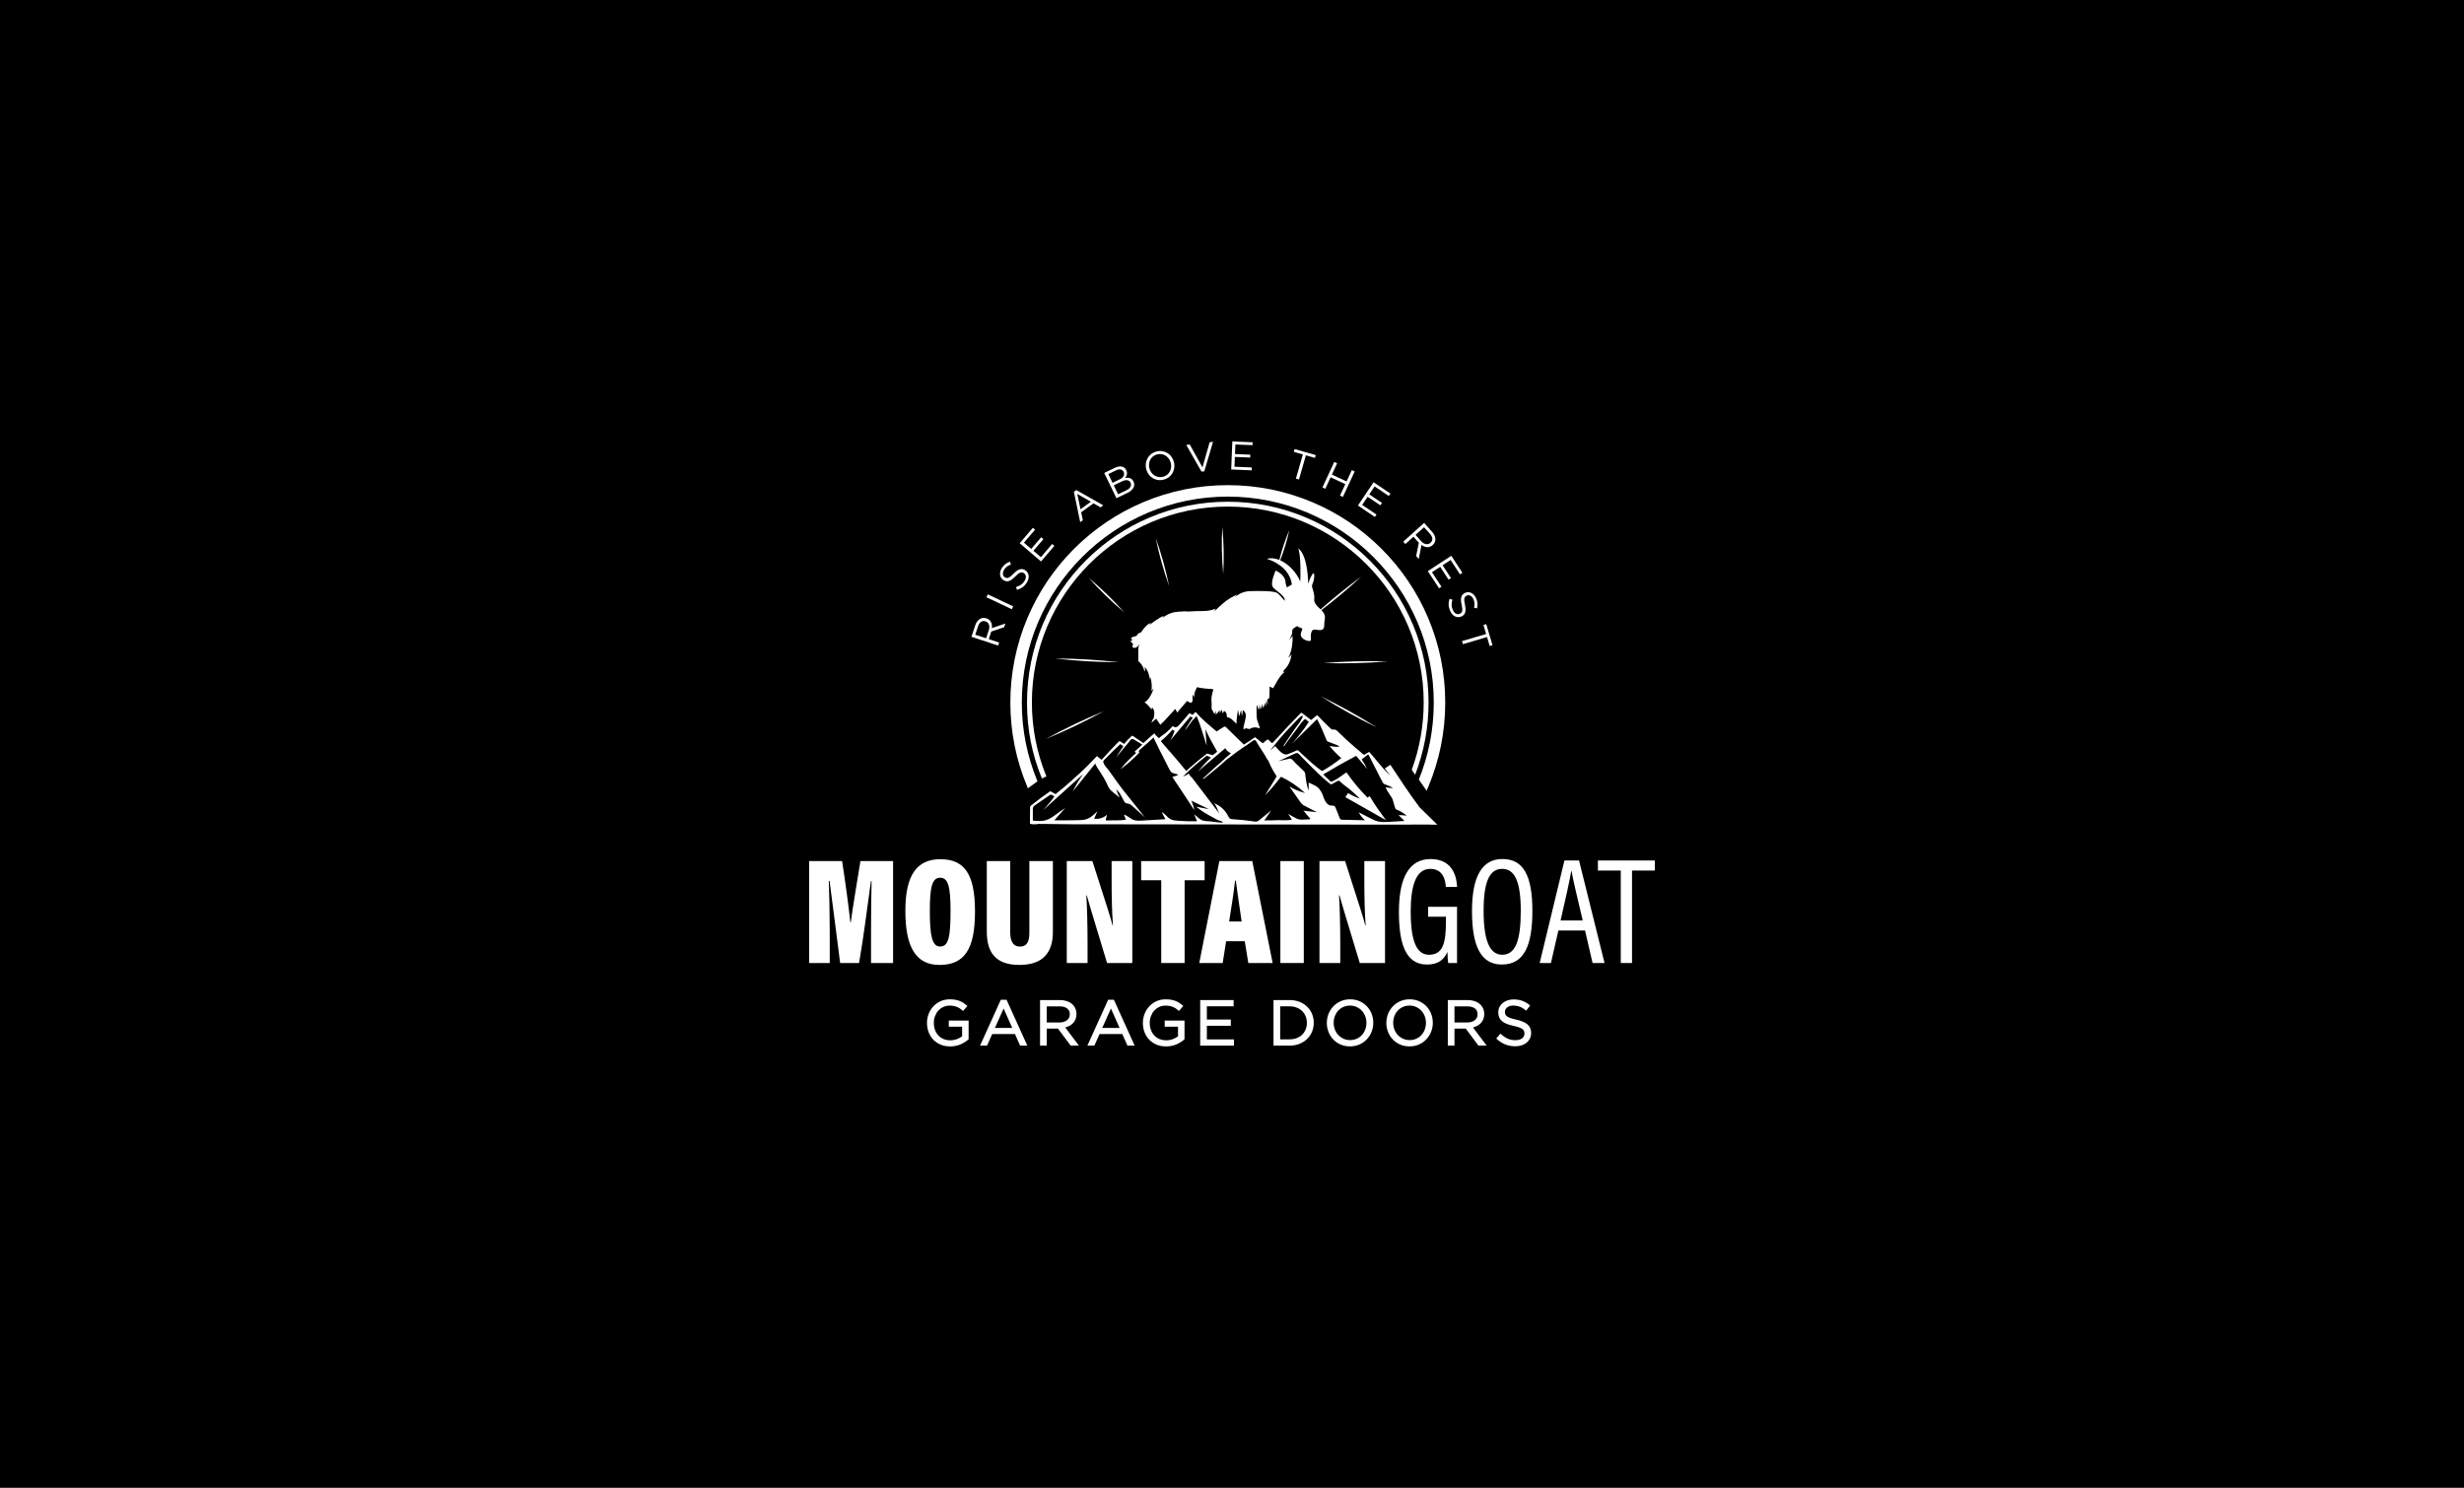 <?xml version="1.0" encoding="UTF-8"?>
<svg id="Layer_1" data-name="Layer 1" xmlns="http://www.w3.org/2000/svg" viewBox="0 0 2848 1720">
  <defs>
    <style>
      .cls-1, .cls-2 {
        stroke-width: 0px;
      }

      .cls-2 {
        fill: #fff;
      }
    </style>
  </defs>
  <rect class="cls-1" width="2848" height="1720"/>
  <g>
    <path class="cls-2" d="M1341.12,837.88c2.22-2.01,4.35-4.13,6.35-6.32l11.04-12.07,2.09,4.21,11.42-13.27,3.91,2.02c-.02-.07-.03-.13-.03-.13l.14.18.39.2,1.96-1.9v-8.05l1.91,3.35c-.16-7.01,3.47-11.77,3.47-11.77,0,0,1.86.85,9.12,1.62,7.26.77,9.73.15,9.42,1.54-.31,1.39-1.39,4.63-1.88,7.88-.49,3.24,0,6.95,0,6.95v7.1s2.93,5.15,2.9,5.61c-.03.46,1.77-1.59,2.08-3.14.31-1.54-.15,3.86-.31,4.32-.15.46,3.86-3.71,4.32-5.1.46-1.39.46,3.4.46,3.4,0,0,2.01-3.55,2.01-4.17s1.24,3.4,1.24,4.17,1.54-2.47,1.54-2.47c0,0,2.32-.15,3.09,3.55.26,1.25.38,2.31.31,3.32,2.04.39,4.42,1.36,6.68,3.53.7.67,1.4,1.35,2.09,2.04l2.43,2.37c-.4-5.04,1.55-14.46,1.63-16.48.26,1.52,1.34,6.79,1.22,7.54-.15.93,2.32-6.18,2.32-6.95s.77,3.86.77,5.71,1.08-1.54,1.08-3.71,1.08-2.47,2.93.93c1.85,3.4,0,8.18-1.54,14.98-1.54,6.79,1.08,3.24,2.01,3.09.63-.11,2.14.36,4.45.92,1.87-1.27,4.1-1.98,6.42-1.98.33,0,.66.01.99.04,1.56.1,3.07.52,4.45,1.21.07-1.52-.96-4.52-2.57-8.69-1.85-4.79-.77-18.22-.77-18.68s1.54,4.01,2.01,5.56c.46,1.54,1.24-4.48.93-6.33-.31-1.85,1.08,4.79,1.24,5.71.15.93,2.47-5.25,2.32-6.33-.15-1.08.77,4.94.77,5.4s2.63-6.33,2.63-6.33c0,0,.62,4.17.62,4.63s.46-7.57.46-7.57l2.01,5.56-.93-6.33,2.47-1.85.31-13.28,4.02,2.01s2.63-4.79,5.87-10.19c3.24-5.4,7.72-9.11,7.72-9.11l-1.7.46s-1.54-.15,2.62-4.17c6.02-6.49,6.79-16.21,6.79-16.21,0,0-2.63,3.71-3.55,3.71,5.71-10.5,4.71-25.17,4.71-25.17l-3.78,5.25,3.24-7.57s.24-1.97.4-4.94c1.49-1.47,3.24-2.78,5.27-3.82,7.86,4.4,6.89.44,4.62,7.73-2.41,7.74,11.63,11.65,11.5,8.09-.12-3.32-.91-11.5,3.82-11.85,2.86-.21,5.91,1.17,8.73.27,3.41-1.1,2.72-5.52,2.98-8.3.19-1.98.52-3.93.65-5.91.22-3.47-1.7-6.1-4.08-8.53,15.92-12.23,31.31-25.15,46.07-38.77-16.22,11.91-31.87,24.57-46.95,37.89-2.65-2.57-5.6-5-6.78-8.09-1.65-4.32.38-3.43-1.02-10.41-1.4-6.98-3.3-7.49-1.27-11.8,2.03-4.32,2.67-14.98-.44-10.41-3.11,4.57-4.93,11.17-4.93,11.17,0,0,.29-32.37-11.51-41.13,3.38,8,2.66,32.88,2.46,38.39-4.19-10.02-13.24-20.05-23.22-24.49,4.43-11.39,7.98-23.12,10.57-35.06-4.77,11.21-8.63,22.8-11.58,34.62-4.76-1.93-9.71-2.55-14.4-1.27,5.33,1.76,9.68,3.91,13.22,6.24-.16.7-.33,1.39-.48,2.09.27-.62.51-1.26.77-1.88,15.04,10.06,15.3,23.32,15.3,23.32l-5.55,3.2c-.79-1.42-1.51-3.53-1.79-6.63-.74-8.33-11.32-12.8-11.32-12.8,0,0-6.73,14.65-3.17,19.22,3.55,4.57,13.96,9.39,13.84,15.87-.1-.4-.61-.88-1.41-1.39-2.61-3.33-5.14-5.86-6.98-7.4-3.71-3.09-22.39-2.78-32.58-2.47-10.19.31-16.99,7.26-16.99,7.26l2.78-3.4s-8.18,3.86-12.66,7.26c-4.48,3.4-13.74,12.2-13.74,12.2l1.54-3.09s-5.71,2.93-16.06,2.78c-10.35-.15-19.92,1.08-19.92,1.08l5.25-1.08-12.51.77c-12.51.77-18.38,7.72-18.38,7.72l1.82-2.78c-4.82.93-16.96,10.5-16.96,10.5l1.85-2.78c-7.57,3.55-10.47,11.16-11.98,11.5-1.52.34-3.28,1.35-3.96,2.86-.67,1.52-.76.84-2.44,1.43-1.68.59-2.36.59-2.36.59l-2.27,1.43s.17.67,1.43,2.19c1.26,1.52,0,0-1.26.67-1.26.67-.08,1.6,1.77,3.28,1.85,1.68-2.61,4.21,1.6,5.14,4.21.93,7.43-7.02,6.04-3.77-1.39,3.24-1.08,6.02-1.08,19.15,6.18,4.94,7.1,11.89,7.1,11.89,0,0,1.7-1.54,0-5.1,5.41,3.71,6.33,15.29,6.33,15.29l.15-4.01c2.93,6.49,1.7,16.52,1.7,16.52l2.47-3.24s-3.71,12.97-10.66,16.37c3.09,1.24,8.49,8.34,8.49,8.34l.15-2.63s4.63,2.63,2.01,12.66c-1.34,1.56-2.15,3.49-2.64,5.31l5.57-4.93,4.75,7.1Z"/>
    <path class="cls-2" d="M983.39,1066.14h-.54c-1.78-16.52-5.64-46.09-9.52-70.69h-38.11v117.83h23.82v-36.86c0-20.42-.52-44.23-1.1-58.08h.88c3.24,23.83,8.14,63.48,12.26,94.93h21.88c5.31-30.24,10.22-70.07,13.68-94.64h.77c-.35,14.22-.64,38.59-.64,56.9v37.74h25.48v-117.83h-37.73c-4.43,27.55-8.86,53.14-11.12,70.69Z"/>
    <path class="cls-2" d="M1086.99,993.29c-27.05,0-40.53,17.99-40.53,59.74s12.12,62.48,39.42,62.48c29.29,0,41.07-18.7,41.07-61.88s-12.19-60.33-39.96-60.33ZM1086.65,1094.22c-9.29,0-11.91-12.1-11.91-41.19,0-27.46,2.58-38.35,11.91-38.35s12.03,10.39,12.03,38.35c0,29.93-2.22,41.19-12.03,41.19Z"/>
    <path class="cls-2" d="M1140.59,1076.95c0,24.36,10.35,38.54,37.66,38.54s38.73-14.31,38.73-38.31v-81.74h-27.2v82.61c0,8.75-1.71,16.22-10.94,16.22s-11.17-8.65-11.17-16.33v-82.5h-27.08v81.5Z"/>
    <path class="cls-2" d="M1279.58,1113.28h29.19v-117.83h-23.91v21.63c0,18.39.37,37.81,1.54,52.63h-.48c-1.21-5.38-5.37-18.73-23.28-74.27h-29.62v117.83h24.02v-22.93c0-19.27-.49-41.1-1.42-55.28h.54c1.32,5.09,4.82,16.96,23.43,78.21Z"/>
    <polygon class="cls-2" points="1392.35 995.45 1318.98 995.45 1318.98 1017.6 1342.22 1017.6 1342.22 1113.28 1369.24 1113.28 1369.24 1017.6 1392.35 1017.6 1392.35 995.45"/>
    <path class="cls-2" d="M1409.4,995.45l-23.25,117.83h27.08l4.01-25.22h21.5l4.13,25.22h28.12l-23.54-117.83h-38.05ZM1420.7,1065.29c2.79-17.2,5.66-35.9,6.82-47.2h.89c1.49,10.83,4.07,30.01,6.75,47.2h-14.45Z"/>
    <rect class="cls-2" x="1479.91" y="995.45" width="27.08" height="117.83"/>
    <path class="cls-2" d="M1576.95,1017.09c0,18.39.37,37.81,1.54,52.63h-.48c-1.21-5.38-5.37-18.73-23.28-74.27h-29.62v117.83h24.02v-22.93c0-19.27-.49-41.1-1.42-55.28h.54c1.32,5.09,4.82,16.96,23.43,78.21h29.19v-117.83h-23.91v21.63Z"/>
    <path class="cls-2" d="M1684.11,1113.28v-64.96h-33.41v11.43h20.58v5.79c0,24.83-3.65,38.2-19.63,38.2s-21.11-20.16-21.11-49.79,5.91-49.5,22.65-49.5,17.63,16.73,17.98,20.94h12.99c-.35-7.09-2.21-32.3-30.62-32.3-24.07,0-36.6,20.29-36.6,61.09,0,34.41,6.72,60.87,32.39,60.87,13.92,0,19.83-6.31,23.72-14.56.06,5.91.41,9.48.82,12.8h10.24Z"/>
    <path class="cls-2" d="M1736.5,993.07c-23.25,0-35.1,19.73-35.1,60.12s10.1,61.84,34.51,61.84c25.65,0,35.28-21.64,35.28-62.06s-10.15-59.91-34.68-59.91ZM1736.32,1103.73c-14.68,0-21.5-17.03-21.5-50.82s6.92-48.47,21.39-48.47,21.56,14.2,21.56,48.7-6.3,50.6-21.45,50.6Z"/>
    <path class="cls-2" d="M1808.25,994.77s-28.62,118.51-28.62,118.52h13l8.62-37.61h30.8l8.73,37.61h13.82l-29.47-118.52h-16.88ZM1803.8,1064.12c5.82-25.45,10.66-46.77,12.28-57.08h.41c1.58,9.44,6.02,27.97,12.9,57.08h-25.6Z"/>
    <polygon class="cls-2" points="1846.94 994.77 1846.94 1006.38 1873.36 1006.38 1873.36 1113.28 1886.36 1113.28 1886.36 1006.38 1912.78 1006.38 1912.78 994.77 1846.94 994.77"/>
    <path class="cls-2" d="M1096.62,1186.86h15.43v11.18c-1.59,1.21-3.54,2.27-5.81,3.16-2.43.94-5.06,1.42-7.82,1.42-2.94,0-5.61-.51-7.94-1.51-2.32-1-4.33-2.41-5.96-4.19-1.64-1.78-2.92-3.92-3.82-6.38-.9-2.47-1.35-5.2-1.35-8.11,0-2.72.47-5.32,1.38-7.74.92-2.41,2.19-4.54,3.79-6.33,1.59-1.78,3.53-3.21,5.77-4.26,2.22-1.04,4.69-1.57,7.33-1.57,1.71,0,3.29.14,4.7.42,1.4.28,2.71.66,3.87,1.14,1.16.48,2.26,1.06,3.27,1.72,1.02.67,2,1.43,2.93,2.26l.76.68,5-5.88-.76-.64c-1.29-1.09-2.62-2.08-3.98-2.94-1.38-.88-2.88-1.63-4.45-2.23-1.58-.6-3.3-1.06-5.12-1.36-1.81-.3-3.82-.45-5.99-.45-3.94,0-7.57.75-10.81,2.23-3.22,1.47-6.02,3.49-8.32,5.99-2.3,2.5-4.1,5.43-5.37,8.72-1.27,3.29-1.91,6.77-1.91,10.35s.62,7.28,1.84,10.56c1.22,3.3,3.02,6.21,5.35,8.67,2.33,2.46,5.17,4.41,8.44,5.81,3.27,1.4,7.02,2.11,11.15,2.11,4.41,0,8.46-.79,12.02-2.36,3.53-1.55,6.56-3.44,8.99-5.62l.33-.3v-21.59h-22.92v7.06Z"/>
    <path class="cls-2" d="M1156.79,1155.76l-24,53.04h8.05l6.01-13.4h26.3l5.94,13.4h8.34l-24-53.04h-6.64ZM1149.98,1188.35l10.05-22.43,9.99,22.43h-20.04Z"/>
    <path class="cls-2" d="M1235.43,1186.26c1.78-.87,3.35-1.97,4.65-3.27,1.32-1.32,2.35-2.89,3.08-4.68.72-1.78,1.09-3.82,1.09-6.06,0-2.41-.47-4.63-1.4-6.62-.93-1.98-2.26-3.71-3.96-5.12-1.68-1.4-3.73-2.5-6.09-3.26-2.34-.75-4.98-1.14-7.87-1.14h-22.79v52.68h7.71v-19.7h12.99l14.7,19.7h9.51l-15.82-21.04c1.48-.36,2.89-.86,4.2-1.5ZM1224.46,1182.05h-14.62v-18.65h14.69c3.87,0,6.89.82,8.97,2.44,2.04,1.59,3.03,3.77,3.03,6.67,0,1.48-.29,2.83-.87,3.99-.58,1.17-1.41,2.17-2.44,2.96-1.06.82-2.35,1.46-3.82,1.91-1.5.45-3.16.68-4.94.68Z"/>
    <path class="cls-2" d="M1280.85,1155.76l-24,53.04h8.05l6.01-13.4h26.3l5.94,13.4h8.34l-24-53.04h-6.64ZM1274.04,1188.35l10.05-22.43,9.99,22.43h-20.04Z"/>
    <path class="cls-2" d="M1346.18,1186.86h15.43v11.18c-1.59,1.21-3.54,2.27-5.81,3.16-2.43.94-5.06,1.42-7.82,1.42-2.94,0-5.61-.51-7.94-1.51-2.32-1-4.33-2.41-5.96-4.19-1.64-1.78-2.92-3.92-3.82-6.38-.9-2.47-1.35-5.2-1.35-8.11,0-2.72.47-5.32,1.38-7.74.92-2.41,2.19-4.54,3.79-6.33,1.59-1.78,3.53-3.21,5.77-4.26,2.22-1.04,4.69-1.57,7.33-1.57,1.71,0,3.29.14,4.7.42,1.4.28,2.71.66,3.87,1.14,1.16.48,2.26,1.06,3.27,1.72,1.02.67,2,1.43,2.92,2.26l.76.68,5-5.88-.76-.64c-1.29-1.09-2.62-2.08-3.98-2.94-1.38-.88-2.88-1.63-4.45-2.23-1.58-.6-3.3-1.06-5.12-1.36-1.81-.3-3.82-.45-5.99-.45-3.94,0-7.57.75-10.81,2.23-3.22,1.47-6.02,3.49-8.32,5.99-2.3,2.5-4.1,5.43-5.37,8.72-1.27,3.29-1.91,6.77-1.91,10.35s.62,7.28,1.84,10.56c1.22,3.3,3.02,6.21,5.35,8.67,2.33,2.46,5.17,4.41,8.44,5.81,3.27,1.4,7.02,2.11,11.15,2.11,4.41,0,8.46-.79,12.02-2.36,3.53-1.55,6.56-3.44,8.99-5.62l.33-.3v-21.59h-22.92v7.06Z"/>
    <polygon class="cls-2" points="1394.95 1185.84 1422.62 1185.84 1422.62 1178.64 1394.95 1178.64 1394.95 1163.32 1425.88 1163.32 1425.88 1156.12 1387.24 1156.12 1387.24 1208.8 1426.24 1208.8 1426.24 1201.6 1394.95 1201.6 1394.95 1185.84"/>
    <path class="cls-2" d="M1510.7,1163.63c-2.47-2.35-5.46-4.21-8.87-5.53-3.41-1.32-7.2-1.99-11.26-1.99h-18.59v52.68h18.59c4.07,0,7.86-.68,11.26-2.02,3.41-1.35,6.4-3.22,8.87-5.56,2.48-2.35,4.42-5.18,5.77-8.41,1.35-3.22,2.03-6.72,2.03-10.41s-.68-7.18-2.03-10.38c-1.35-3.2-3.29-6.02-5.77-8.37ZM1509.17,1190.05c-.93,2.28-2.28,4.3-3.98,6.01-1.7,1.7-3.82,3.05-6.28,4.01-2.48.96-5.28,1.45-8.33,1.45h-10.88v-38.14h10.88c3.05,0,5.85.5,8.32,1.49,2.47.98,4.59,2.35,6.29,4.05,1.71,1.71,3.05,3.75,3.98,6.08.94,2.33,1.41,4.86,1.41,7.52s-.47,5.23-1.41,7.52Z"/>
    <path class="cls-2" d="M1579.93,1163.34c-2.35-2.47-5.2-4.46-8.47-5.91-3.28-1.45-6.96-2.18-10.94-2.18s-7.68.75-10.98,2.22c-3.29,1.47-6.15,3.49-8.5,5.98-2.34,2.49-4.19,5.41-5.49,8.68-1.3,3.26-1.95,6.76-1.95,10.4s.64,7.13,1.91,10.39c1.27,3.27,3.11,6.18,5.46,8.65,2.35,2.47,5.2,4.46,8.47,5.91,3.27,1.45,6.96,2.18,10.94,2.18s7.68-.75,10.98-2.22c3.29-1.47,6.15-3.48,8.5-5.98,2.34-2.49,4.19-5.41,5.49-8.68,1.3-3.26,1.95-6.76,1.95-10.4s-.64-7.13-1.91-10.39c-1.27-3.27-3.11-6.18-5.46-8.65ZM1577.96,1190.32c-.94,2.41-2.25,4.53-3.9,6.31-1.64,1.77-3.64,3.19-5.94,4.22-2.3,1.02-4.86,1.54-7.6,1.54s-5.3-.53-7.59-1.58c-2.31-1.05-4.34-2.49-6.03-4.27-1.69-1.78-3.02-3.91-3.96-6.34-.94-2.43-1.42-5.06-1.42-7.83s.48-5.38,1.42-7.79c.94-2.41,2.25-4.53,3.9-6.31,1.64-1.77,3.64-3.19,5.94-4.22,2.3-1.02,4.85-1.54,7.6-1.54s5.29.53,7.59,1.58c2.31,1.05,4.34,2.49,6.03,4.27,1.69,1.78,3.02,3.91,3.96,6.34.94,2.43,1.42,5.07,1.42,7.82s-.48,5.38-1.42,7.79Z"/>
    <path class="cls-2" d="M1648.73,1163.34c-2.35-2.47-5.2-4.46-8.47-5.91-3.28-1.45-6.96-2.18-10.94-2.18s-7.68.75-10.98,2.22c-3.29,1.47-6.15,3.49-8.5,5.98-2.34,2.49-4.19,5.41-5.49,8.68-1.3,3.26-1.95,6.76-1.95,10.4s.64,7.13,1.91,10.39c1.27,3.27,3.11,6.18,5.46,8.65,2.35,2.47,5.2,4.46,8.47,5.91,3.27,1.45,6.96,2.18,10.94,2.18s7.68-.75,10.98-2.22c3.29-1.47,6.15-3.48,8.5-5.98,2.34-2.49,4.19-5.41,5.49-8.68,1.3-3.26,1.95-6.76,1.95-10.4s-.64-7.13-1.91-10.39c-1.27-3.27-3.11-6.18-5.46-8.65ZM1646.76,1190.32c-.94,2.41-2.25,4.53-3.9,6.31-1.64,1.77-3.64,3.19-5.94,4.22-2.3,1.02-4.86,1.54-7.6,1.54s-5.3-.53-7.59-1.58c-2.31-1.05-4.34-2.49-6.03-4.27-1.69-1.78-3.02-3.91-3.96-6.34-.94-2.43-1.42-5.06-1.42-7.83s.48-5.38,1.42-7.79c.94-2.41,2.25-4.53,3.9-6.31,1.64-1.77,3.64-3.19,5.94-4.22,2.3-1.02,4.85-1.54,7.6-1.54s5.29.53,7.59,1.58c2.31,1.05,4.34,2.49,6.03,4.27,1.69,1.78,3.02,3.91,3.96,6.34.94,2.43,1.42,5.07,1.42,7.82s-.48,5.38-1.42,7.79Z"/>
    <path class="cls-2" d="M1706.74,1186.26c1.78-.87,3.35-1.97,4.65-3.27,1.32-1.32,2.35-2.89,3.08-4.68.72-1.78,1.09-3.82,1.09-6.06,0-2.41-.47-4.63-1.4-6.62-.93-1.98-2.26-3.71-3.96-5.12-1.68-1.4-3.73-2.5-6.09-3.26-2.34-.75-4.98-1.14-7.87-1.14h-22.79v52.68h7.71v-19.7h12.99l14.7,19.7h9.51l-15.82-21.04c1.48-.36,2.89-.86,4.2-1.5ZM1695.77,1182.05h-14.62v-18.65h14.69c3.87,0,6.89.82,8.97,2.44,2.04,1.59,3.03,3.77,3.03,6.67,0,1.48-.29,2.83-.87,3.99-.58,1.17-1.41,2.17-2.44,2.96-1.06.82-2.35,1.46-3.82,1.91-1.5.45-3.16.68-4.94.68Z"/>
    <path class="cls-2" d="M1765.35,1184.12c-2.79-2.32-7.13-4.14-12.93-5.43-2.74-.57-5.01-1.18-6.74-1.81-1.68-.61-3-1.29-3.93-2.02-.87-.68-1.47-1.44-1.79-2.24h0c-.34-.84-.51-1.82-.51-2.9,0-1.01.21-1.94.66-2.82.44-.88,1.07-1.64,1.89-2.27.85-.65,1.89-1.19,3.11-1.58,1.22-.4,2.62-.6,4.14-.6,2.48,0,4.89.42,7.16,1.24,2.27.83,4.57,2.18,6.85,4.04l.8.65,4.54-6.02-.76-.6c-2.68-2.11-5.48-3.72-8.35-4.77-2.88-1.06-6.27-1.6-10.08-1.6-2.51,0-4.87.37-6.99,1.11-2.13.74-4.02,1.77-5.59,3.07-1.6,1.32-2.86,2.91-3.74,4.72-.88,1.82-1.33,3.85-1.33,6.02s.37,4.25,1.1,5.91c.74,1.68,1.88,3.17,3.4,4.43,1.48,1.23,3.37,2.28,5.62,3.14,2.19.84,4.79,1.58,7.73,2.22,2.61.57,4.77,1.17,6.44,1.78,1.61.59,2.87,1.24,3.75,1.95.83.66,1.41,1.4,1.73,2.18.34.82.51,1.78.51,2.85,0,2.31-.88,4.12-2.69,5.53-1.87,1.45-4.43,2.18-7.61,2.18-3.37,0-6.38-.57-8.94-1.69-2.59-1.13-5.21-2.89-7.77-5.22l-.76-.69-4.83,5.72.71.64c3.12,2.81,6.45,4.92,9.9,6.26,3.46,1.35,7.32,2.03,11.48,2.03,2.6,0,5.04-.36,7.25-1.06,2.24-.71,4.18-1.75,5.78-3.09,1.61-1.34,2.89-2.99,3.81-4.9.92-1.92,1.39-4.06,1.39-6.38,0-4.21-1.47-7.56-4.38-9.98Z"/>
    <path class="cls-2" d="M1187.57,714.34c-13.11,30.99-19.76,63.9-19.76,97.82s6.65,66.84,19.76,97.83c.18.43.36.87.55,1.3,3.62-2.76,7.31-5.47,11.02-8.1-11.65-28.06-18.09-58.8-18.09-91.03,0-131.27,106.81-238.07,238.09-238.07s238.08,106.8,238.08,238.07c0,31.48-6.14,61.54-17.29,89.07,2.97,4.33,5.96,8.62,9,12.86.61-1.36,1.19-2.72,1.78-4.1,13.1-30.98,19.75-63.9,19.75-97.83s-6.65-66.83-19.75-97.82c-12.66-29.93-30.78-56.81-53.86-79.89-23.08-23.08-49.96-41.2-79.88-53.86-30.99-13.1-63.9-19.75-97.83-19.75s-66.84,6.65-97.83,19.75c-29.93,12.66-56.81,30.78-79.89,53.86-23.07,23.08-41.19,49.96-53.85,79.89Z"/>
    <path class="cls-2" d="M1631.78,889.87c1.29,1.94,2.58,3.87,3.89,5.8.06-.15.12-.31.18-.46,10.19-26.49,15.34-54.42,15.34-83.14,0-31.32-6.13-61.72-18.23-90.32-11.68-27.64-28.41-52.46-49.73-73.77-21.31-21.31-46.13-38.04-73.77-49.73-28.6-12.1-59-18.23-90.32-18.23s-61.72,6.13-90.34,18.23c-27.63,11.69-52.45,28.42-73.76,49.73-21.31,21.31-38.04,46.13-49.73,73.77-12.1,28.6-18.23,59-18.23,90.32s5.74,59.78,17.09,87.59c.05.13.11.25.16.38,1.62-1.07,3.38-1.85,5.2-2.33-.19-.45-.37-.9-.55-1.36-10.48-26.06-16.27-54.51-16.27-84.28,0-124.85,101.58-226.43,226.44-226.43s226.43,101.58,226.43,226.43c0,27.15-4.81,53.19-13.61,77.33-.06.16-.11.31-.17.47Z"/>
    <path class="cls-2" d="M1653.5,953.33h7.77c-10.39-10.33-20.89-20.4-20.89-20.45,0-.18-.11-.34-.22-.49-11.67-15.64-22.4-31.95-33.12-48.25-2.15,1.44-4.32,2.84-6.48,4.26,2.16,2.75,4.31,5.5,6.47,8.25-9-8.03-15.97-18.03-24.04-27-.14-.15-.3-.32-.5-.33-.16-.01-.31.07-.45.15-.95.54-1.9,1.08-2.85,1.62-.57.32-1.89,1.43-2.53,1.41-1.19-.05-3.33-2.54-4.27-3.32-1.82-1.49-3.63-3.01-5.42-4.53-3.61-3.06-7.16-6.2-10.64-9.4-3.5-3.21-6.92-6.51-10.3-9.85-.72-.71-1.48-1.41-2.44-1.78-1.04-.39-2.13-.17-3.21-.21-.52-.02-.99-.14-1.43-.42-.44-.27-.8-.64-1.18-1-.92-.87-1.84-1.74-2.76-2.61-4.14-3.92-8.03-8.09-12.01-12.18-.15-.15-.31-.31-.53-.34-.24-.03-.46.14-.64.29l-6.34,5.2c-3.51-2.67-7.01-5.34-10.52-8.01-.27-.21-.59-.43-.93-.38-.27.04-.47.24-.66.44-10.41,10.57-20.59,21.38-30.52,32.41-.81.9-1.66,1.84-2.79,2.3-1.43-1.62-3.02-3.08-4.76-4.36-1.99,1.13-3.78,2.61-5.25,4.36-.58.69-8.41-6.1-8.9-6.53.03-.25-.2-.52-.46-.39-.2-.15-.46.06-.39.25-4.13,2.88-8.33,5.68-12.6,8.35-3.92-3.82-7.83-7.64-11.75-11.46-2.01-1.96-4.02-3.92-6.02-5.88-.99-.97-1.97-1.94-2.97-2.9-.44-.42-.92-.71-1.55-.62-.62.1-1.15.5-1.67.83-1.31.84-2.63,1.67-3.94,2.51-.65.41-1.29.83-1.93,1.25-.34.22-.68.45-1.01.69-.21.15-.38.29-.52.46-.12.15-12.21-10.39-13.29-11.37-4.07-3.69-7.64-7.03-11.07-11.33-1.17,1.14-2.35,2.28-3.52,3.43-1.24-.64-2.47-1.28-3.71-1.92l-11.03,12.81c-1.06,1.23-2.19,2.51-3.7,3.1-1.52.58-3.54.2-4.26-1.25-2.65,2.89-5.45,5.64-8.4,8.22-.87.76-7.52,5.04-7.52,6.09-2.22-1.54-4.14-3.5-5.65-5.75-4.23,3.75-8.46,7.49-12.69,11.24-3.96-2.68-7.91-5.36-11.87-8.04-.27-.19-.57-.38-.9-.36-.34.02-.62.25-.87.47-3.12,2.74-6,5.76-8.59,9.01-1.43-.94-2.86-1.88-4.29-2.82-.34-.22-.73-.46-1.13-.39-.34.05-.61.31-.85.56-6.77,6.81-13.35,13.82-19.71,21-1.82-1.44-3.63-2.89-5.45-4.33-6.33,6.81-12.75,13.33-19.61,19.66-5.86,5.4-11.83,10.7-17.87,15.9-3.38,2.91-6.94,5.55-10.36,8.44-2.05-1.06-4.05-2.2-6-3.43-7.61,5.25-15.04,10.77-22.26,16.54-.34.28-.7.56-.9.95-.24.45-.25.98-.25,1.49-.06,6.21-.11,12.42-.17,18.63,2.52,1.01,6.75.75,9.38.36.09-.01.14-.06.17-.13,2.35.02,4.7.04,7.05.06,10.54.11,21.07.33,31.62.34,15.52.02,31.04.04,46.56.06,18.96.02,37.92.05,56.89.07,20.91.03,41.83.05,62.74.07,21.22.02,42.44.05,63.66.07,19.87.02,39.75.05,59.62.07,17.09.02,34.19.04,51.28.06,12.62.01,25.24.03,37.85.04,4.01,0,8.02,0,12.03.01.51,0,1.01,0,1.52-.02v-.07h2.41c2.03-.07,4.06-.13,6.06,0h14.26v.1ZM1473.56,860.78c3.94-4.88,7.91-9.71,12.16-14.33,3.02-3.29,6.13-6.51,9.22-9.74,2.01-2.1,4.02-4.21,6.07-6.28.58-.59,5.42-5.37,4.63-1.43-.06.3-.22.58-.37.85-1.03,1.77-2.05,3.55-3.08,5.32-1.75,2.22-3.46,4.47-5.1,6.79-2.94,4.18-5.8,8.41-8.62,12.67-1.62,2.44-3.23,4.89-4.86,7.31-.31.46.43.88.73.43,2.9-4.22,5.94-8.37,9.07-12.43,3.12-4.05,6.26-8.13,9.22-12.3.41-.57.81-1.14,1.21-1.72.36-.4.72-.81,1.09-1.21,1.05-1.13,2.58-3.51,4.05-3.31.34.04,3.7,3.39,3.81,3.21-5.78,8.74-12.26,17.01-19.13,24.92,9.56-9.41,19.11-18.82,28.67-28.22,2.07,3.9,3.94,7.75,5.71,11.77,1.79,4.07,3.56,8.16,5.19,12.3.21.52.42,1.06.84,1.44.33.31.76.48,1.19.65,4.33,1.72,8.95,3.17,13.11,5.24-2.62,1.46-8.7-.09-11.67-.27,4.14,5.02,8.7,9.69,13.63,13.94-6.96,5.6-14.39,10.62-22.19,14.99-9.74-6.58-18.47-15.32-27.09-23.3-.42-.38-.89-.79-1.46-.79-.32,0-.62.15-.91.28-3.39,1.59-6.84,3.04-10.36,4.32-5.65,2.07-11.21-6.01-14.57-9.42-1.71,1.9-3.62,3.62-5.68,5.13,1.84-2.27,3.66-4.55,5.5-6.82ZM1355.22,843.4c.79.54,1.57,1.09,2.36,1.63-1.24,3.87-2.94,7.6-5.04,11.08,7.79-9.28,15.57-18.57,23.36-27.85.82.63,1.73,1.13,2.7,1.49-.17.31-.34.62-.51.93-1.17,1.54-2.29,3.11-3.3,4.78-1.62,2.68-3.53,5.31-4.77,8.19-.04.08.07.19.14.11,1-1.11,1.85-2.39,2.73-3.6.93-1.28,1.85-2.58,2.81-3.85.67-.89,1.3-1.79,1.93-2.7,1.85-1.94,3.7-3.87,5.55-5.81,4.57,11.13,7.92,22.64,11.5,34.12-.46-6.32-.93-12.63-1.39-18.95,3.94,8.99,8.76,17.41,13.58,25.99,0,.02.02.02.03.04-.71.55-1.42,1.1-2.12,1.66-.68.53-1.35,1.06-2.03,1.59-.28.22-.6.58-.95.7-.33.11-.82-.14-1.14-.23-1.84-.58-3.68-1.19-5.56-1.65-.26-.07-.47.29-.3.46-1.6,1.14-3.15,2.37-4.69,3.59-1.59,1.25-3.17,2.52-4.73,3.79-3.13,2.55-6.2,5.19-9.23,7.86-.86.76-1.72,1.52-2.57,2.29-.82.74-1.67,1.45-2.43,2.26-5.76-7.01-11.6-13.95-17.54-20.8-.84-.97-12.04-13.64-11.87-13.79.11-.09.22-.17.32-.26,4.8-3.91,9.22-8.29,13.16-13.06ZM1400.16,949.72c-3.81-.56-7.89-.04-11.46-1.76-3.4-1.64-5.67-5.09-9.08-6.7,1.38.65,3.35,6.7,3.88,8.2-7.21.13-14.42-.06-21.61-.58-.27-.02-.54-.04-.82-.06-2.71-.2-5.5-.48-7.93-1.72-3.99-2.05-6.4-6.44-10.44-8.4,1.43,2.78,2.86,5.56,4.29,8.33-9.05.53-18.1,1.07-27.15,1.6-3.35.2-6.82.38-9.94-.86-3.85-1.53-6.77-5.07-10.81-6.02.76,1.97,1.52,3.93,2.28,5.9-6.96,1.07-14.55.51-21.67.87-.56.03-1.24,0-1.51-.5-.18-.33-.08-.74.02-1.1.47-1.73.94-3.46,1.41-5.2-3.91,3.76-9.61,5.56-14.97,4.72,1.27-2.85,2.54-5.71,3.81-8.56-4,3.88-8.23,7.89-13.6,9.38-2.62.73-5.37.81-8.09.87-9.35.21-18.71.3-28.06.25,2.11-2.72,4.45-5.29,6.78-7.81,1.78-1.92,4.48-5.66,6.88-6.75-9.42,4.27-16.49,13.89-27.1,15.07-3.47.39-6.97.13-10.44-.13-.28-.02-.58-.05-.78-.24-.24-.23-.25-.59-.26-.92,0-3.36-.02-6.73-.02-10.09,0-4.25-.16-4.85,3.38-7.27,5.47-3.73,10.94-7.46,16.41-11.19.32-.22.67-.45,1.06-.46.34,0,.65.14.95.29,1.07.53,2.24,1.01,3.17,1.71-3.56,5.71-8.81,10.86-13.09,16.07,15.41-13.93,30.82-27.87,46.24-41.8-4.46,6.37-8.45,13.07-11.91,20.03,8.76-10.87,17.52-21.74,26.28-32.61-1.02,1.27,4.37,8.64,5.05,9.69,3.1,4.79,6.04,9.55,8.42,14.75.82,1.8,1.6,3.64,2.77,5.23,1.32,1.8,3.08,3.21,4.82,4.6,2.27,1.81,4.54,3.62,6.81,5.44-1.63-3.09-3.11-6.35-4.11-9.71,1.4,1.77,3.09,2.99,4.3,4.91,1.72,2.75,3.14,5.75,4.69,8.59.44.81.91,1.65,1.66,2.21,1.29.96,3.08.83,4.61,1.36,1.37.48,2.49,1.47,3.57,2.44,4.82,4.34,9.64,8.67,14.45,13.01-8.06-10.19-16.36-20.28-24.39-30.44-4.04-5.12-7.8-10.5-11.61-15.79-1.97-2.73-3.92-5.47-5.87-8.22-1.1-1.55-5.49-5.96-5.49-7.77-.35-.5-.72-1.03-.78-1.65-.11-1.04.66-1.94,1.39-2.7,5.94-6.21,12.07-12.22,18.39-18.04,1.17.85,2.33,1.69,3.5,2.54-2.94,4.18-5.73,8.46-8.39,12.83,2.99-3.68,6.01-7.32,9.07-10.93,1.53-1.81,3.07-3.6,4.62-5.39.94-1.09,2.96-4.48,4.31-4.89,1.74-.52,5.3,2.22,6.74,3.06,1.84,1.07,3.76,2.12,5.48,3.4-2.83,2.76-5.76,5.41-8.78,7.95.52.62,1.05,1.23,1.57,1.85-6.62,5.62-12.67,11.9-18.03,18.73,7.87-5.79,15.23-12.28,21.95-19.37-.67-.3-.85-1.22-.59-1.9.26-.68.85-1.18,1.41-1.66,5.31-4.49,10.5-9.13,15.55-13.91,1.27,3.4,3.18,6.52,4.64,9.8,1.66,3.72,3.66,7.33,5.49,10.97,1.78,3.55,3.58,7.1,5.37,10.65.9,1.78,1.79,3.56,2.69,5.34.73,1.44,1.56,2.89,2.93,3.81,1.24.84,2.76,1.12,4.19,1.45,1.1.26,2.31.57,3.17,1.34-1.99.84-4.04,1.52-6.14,2.03-.34.08-.55.54-.34.84,8.46,12.53,16.81,25.11,25.03,37.8-.64-3.79-1.81-7.5-3.45-10.97,6.82,3.31,13.64,6.62,20.46,9.93-4.94-1-9.88-1.99-14.82-2.99,5.74,4.84,11.93,8.51,18.54,12.01,2.5,1.33,5.04,2.98,7.69,3.98.88.33,2.27.42,3.04.86.32.18,1.71,1.81,1.73,1.81-4.5-.38-8.95-.76-13.4-1.42ZM1510.16,941.5c1.35,1.42,2.64,2.9,3.92,4.41.26.31.53.77.26,1.07-.15.17-.41.19-.63.2-2.39.11-4.78.21-7.17.32-1.72.08-3.47.15-5.15-.24-1.27-.3-2.46-.85-3.63-1.43-3.07-1.51-6.05-3.21-8.91-5.07l4.01,6.13c.11.17.23.39.15.57-.08.18-.29.24-.48.28-4.76,1-10.28.24-15.14.37-2.81.07-5.62.17-8.43.29-1.06.05-7.31-.35-7.82.4,2.72-3.97,5.45-7.93,8.17-11.9-4.45,3.63-8.9,7.25-13.35,10.88-.95.78-1.95,1.57-3.13,1.9-1.21.33-2.49.12-3.73-.07-7.88-1.24-15.82-2.07-23.79-2.51,0,0-.01,0-.02,0-1.32-.07-2.73-.17-3.8-.95-.95-.7-1.45-1.84-1.98-2.89-3.39-6.75-9.39-12.14-16.47-14.79,4.07,3.8,4.04,9.09,7.21,13.25-7.15-9.37-14.18-18.84-21.38-28.16-1.99-2.58-3.99-5.17-5.97-7.77-1.48-1.94-2.86-4-4.42-5.88-.99-1.2-4.47-4.27-4.47-5.79-1.94,1.55-4.17,2.74-6.55,3.46,8.34-8.47,17.45-16.24,26.8-23.57.16-.12.32-.25.52-.29.27-.06.55.05.8.16,1.35.58,2.69,1.16,4.04,1.73-5.37,5.18-10.24,10.85-15.23,16.4,10.59-9.01,21.18-18.02,31.77-27.03,1.52,2.59,3.9,4.67,6.68,5.83-3.81,3.22-7.64,6.46-11.18,9.96-4.57,3.8-8.93,7.83-13.3,11.85-2.56,2.35-5.16,4.68-7.66,7.09-.43.41.19.97.63.63,4.91-3.82,9.68-7.84,14.49-11.78,3.94-3.22,7.77-6.6,11.49-10.08,4.15-3.26,8.37-6.44,12.65-9.52,4.44-3.19,8.94-6.27,13.52-9.26,1.42-.92,4.96-4.19,6.63-4.16,1.72.04,2.06,2.06,3.04,3.59,1.08,1.7,2.17,3.39,3.25,5.09l6.54,10.23c0,1.31,2.55,3.92,3.16,5.18.91,1.86,1.6,3.87,2.53,5.75,2.07,4.19,4.4,8.25,6.98,12.15-4.32,7.32-8.81,14.55-13.44,21.68,6.81-6.47,12.65-13.87,18.47-21.25,10.14,4.78,19.53,11.15,27.74,18.8-6.35-1.67-12.46-4.24-18.1-7.61,4.11,5.85,8.21,11.7,12.32,17.55.79,1.12,1.58,2.25,2.62,3.14.99.86,2.17,1.47,3.34,2.07,4.55,2.34,9.09,4.69,13.64,7.03-5.32-.6-10.64-1.2-15.96-1.8.78.09,3.26,3.64,3.91,4.33ZM1623.36,949.06c-2.12.12-4.25.25-6.37.37-3.83.22-7.65.44-11.48.67-4.27.25-8.62.49-12.78-.51-3.44-.83-6.62-2.47-9.76-4.1-4.17-2.16-8.35-4.33-12.52-6.49,1.79,3.52,4.28,6.69,7.26,9.27l-26.01-.61c-.74-.02-1.53-.05-2.14-.47-.63-.43-.95-1.18-1.23-1.89-1.48-3.71-2.97-7.41-4.45-11.12-.37-.92-.79-1.9-1.64-2.42-1-.6-2.27-.36-3.44-.42-4.98-.25-7.75-5.77-9.32-10.5-1.44-4.33-3.3-7.87-6.73-10.93-1.15-1.03-10.17-5.6-10.14-5.04.11,3.07.03,6.16-.24,9.22-1.82-5.95-3.02-12.09-3.59-18.28-.09-1.02-.18-2.06-.64-2.97-.39-.76-1.02-1.36-1.64-1.95-2.9-2.76-5.8-5.52-8.7-8.28-1.33-1.27-4.88-6.1-6.85-5.67-4.49.99-8.99,1.99-13.48,2.98,6.88-2.69,13.33-6.28,20.12-9.11,2.87-1.19,4.43,1.74,6.28,3.62,2.29,2.32,4.58,4.63,6.87,6.95,8.44,8.55,16.91,17.12,26.33,24.58.44.35.92.71,1.48.72.46.01.9-.21,1.3-.44,1.92-1.05,3.85-2.09,5.77-3.14.61-.33,1.28-.67,1.95-.53.51.1.92.46,1.3.81,2.07,1.84,4.19,3.96,6.48,5.52,5.98,4.07,11.16,9.51,16.55,14.34-4.81-1.57-9.43-3.74-13.71-6.43-1.05,1.58-2.11,3.16-3.16,4.74,15.64,8.87,31.29,17.74,46.93,26.6-6.44-8.75-12.9-17.52-18.29-26.95-.16-.27-.36-.58-.67-.6-.21-.01-.39.11-.56.23l-1.82,1.26c-8.72-8.76-16.68-18.28-23.74-28.42-.17-.24-.37-.51-.67-.54-.25-.03-.49.12-.7.27-4.93,3.48-10.03,7.47-15.61,9.92-.34.2-.7.41-1.1.42-.67.02-1.21-.52-1.66-1.02-2.4-2.67-5.33-4.72-7.58-7.53,12.13-7.29,24.44-14.26,36.93-20.91.33-.18.72-.36,1.08-.24.24.08.41.28.58.48,4.03,4.83,8.05,9.67,12.08,14.5-1.78-3.87-3.92-7.58-6.37-11.07,2.71-1.86,4.84-4.13,7.7-5.86,5.41,10.55,10.81,21.09,16.22,31.64.41.8.84,1.63,1.54,2.21.63.51,1.42.78,2.18,1.05,3.04,1.07,5.98,2.43,8.76,4.05-1.55.01-3.1-.07-4.64-.25-.93-.11-3.3-.94-4.01-.37,1.92,4.55,5.04,8.29,7.51,12.47.98,1.66,3.27,12.22,4.26,12.61,4.56,1.79,8.84,4.31,12.6,7.46-3.1-.26-6.49-.77-9.48-.68,2.28,2.26,4.57,4.5,6.86,6.76Z"/>
    <path class="cls-2" d="M1154.85,742.83l-11.98-3.94,2.89-8.81,14.91-5,1.4-4.27-15.69,5.33c.19-1.27.21-2.5.04-3.69-.16-1.19-.49-2.28-1-3.28-.5-.99-1.19-1.86-2.07-2.61-.88-.74-1.96-1.33-3.25-1.75-1.38-.45-2.72-.6-4.03-.45-1.3.16-2.52.59-3.65,1.29-1.13.7-2.13,1.67-3.02,2.88-.89,1.22-1.61,2.68-2.17,4.38l-4.36,13.25,30.82,10.13,1.14-3.48ZM1127.25,733.76l3.13-9.53c.82-2.5,2-4.27,3.53-5.3,1.53-1.03,3.27-1.23,5.21-.59,1,.33,1.84.82,2.5,1.48.66.66,1.15,1.43,1.47,2.32.31.89.46,1.86.43,2.93-.02,1.07-.23,2.18-.6,3.32l-3.12,9.49-12.55-4.12Z"/>
    <rect class="cls-2" x="1153.81" y="679.51" width="3.66" height="32.44" transform="translate(33.02 1443.57) rotate(-64.72)"/>
    <path class="cls-2" d="M1157.15,668.07c.64,1.02,1.51,1.87,2.61,2.56,1.15.72,2.27,1.16,3.34,1.32,1.07.16,2.16.05,3.26-.32,1.11-.37,2.25-1,3.42-1.89,1.18-.89,2.43-2.02,3.76-3.38,1.22-1.25,2.29-2.23,3.21-2.95.92-.72,1.76-1.21,2.51-1.47.75-.26,1.44-.34,2.09-.23.64.11,1.29.37,1.95.78,1.42.89,2.21,2.16,2.38,3.81.17,1.65-.33,3.41-1.49,5.27-1.2,1.91-2.57,3.4-4.13,4.47-1.56,1.07-3.44,1.91-5.66,2.53l1.08,3.35c2.52-.72,4.7-1.77,6.55-3.14,1.85-1.38,3.46-3.16,4.84-5.36.85-1.36,1.45-2.73,1.81-4.12.35-1.38.45-2.7.27-3.94-.17-1.24-.6-2.4-1.27-3.48-.68-1.07-1.61-1.98-2.79-2.72-2.12-1.33-4.24-1.64-6.36-.95-2.12.7-4.47,2.37-7.07,5.01-1.26,1.32-2.38,2.36-3.34,3.11-.96.75-1.83,1.26-2.61,1.54-.78.28-1.49.36-2.15.24-.66-.12-1.31-.38-1.97-.79-.63-.39-1.13-.9-1.51-1.52-.38-.62-.61-1.31-.68-2.07-.07-.76,0-1.57.21-2.44.21-.87.6-1.75,1.16-2.64.89-1.41,1.97-2.62,3.25-3.62,1.28-1,2.85-1.82,4.7-2.44l-1.27-3.31c-2,.72-3.75,1.65-5.25,2.81-1.5,1.16-2.88,2.75-4.14,4.76-.82,1.31-1.38,2.63-1.69,3.97-.31,1.34-.38,2.62-.22,3.85.16,1.23.56,2.36,1.2,3.38Z"/>
    <polygon class="cls-2" points="1218.65 631.07 1216.11 628.9 1203.1 644.11 1194.47 636.73 1205.98 623.28 1203.44 621.11 1191.93 634.56 1183.52 627.36 1196.38 612.33 1193.85 610.16 1178.6 627.98 1203.25 649.07 1218.65 631.07"/>
    <path class="cls-2" d="M1251.59,601.42l-1.94-9.19,14.27-10.4,8.12,4.69,3.18-2.32-31.19-17.7-2.77,2.02,7.29,35.11,3.03-2.21ZM1260.85,580.05l-11.95,8.71-3.75-17.74,15.7,9.03Z"/>
    <path class="cls-2" d="M1303.4,569.67c1.58-.77,2.94-1.64,4.07-2.64,1.13-.99,2-2.05,2.6-3.19.6-1.13.91-2.32.92-3.56.02-1.24-.28-2.49-.89-3.74-.48-1-1.08-1.81-1.79-2.43-.71-.62-1.48-1.07-2.3-1.36-.82-.29-1.72-.45-2.67-.48-.96-.03-1.93.03-2.91.2.46-.53.87-1.12,1.23-1.75.36-.64.63-1.34.8-2.11.17-.77.22-1.58.13-2.43-.09-.85-.36-1.76-.84-2.74-.54-1.11-1.25-2.01-2.13-2.7-.88-.69-1.89-1.15-3.03-1.37-1.14-.22-2.37-.23-3.7,0-1.33.22-2.72.67-4.17,1.37l-12.41,6,14.13,29.2,12.95-6.27ZM1281.03,548.06l8.86-4.29c2.08-1.01,3.89-1.34,5.41-1.02,1.53.33,2.65,1.23,3.37,2.71.84,1.73.85,3.35.03,4.84-.82,1.5-2.21,2.72-4.18,3.67l-8.61,4.17-4.88-10.1ZM1296.52,556.63c2.55-1.23,4.69-1.73,6.42-1.48,1.73.25,2.99,1.18,3.77,2.8.81,1.68.8,3.28-.03,4.82-.83,1.54-2.36,2.84-4.57,3.92l-9.78,4.73-5-10.35,9.2-4.45Z"/>
    <path class="cls-2" d="M1327.9,548.69c1.32,1.73,2.88,3.12,4.7,4.19,1.82,1.07,3.82,1.75,6.02,2.05,2.19.3,4.48.11,6.85-.57,2.37-.68,4.42-1.75,6.12-3.19,1.71-1.44,3.04-3.1,4.01-4.99.97-1.89,1.56-3.91,1.77-6.08.21-2.17,0-4.33-.62-6.5-.62-2.17-1.59-4.11-2.91-5.84-1.32-1.73-2.89-3.12-4.7-4.19-1.82-1.07-3.82-1.75-6.02-2.05-2.19-.3-4.48-.11-6.85.58-2.38.68-4.42,1.75-6.12,3.19-1.71,1.44-3.05,3.1-4.01,4.99-.97,1.89-1.56,3.91-1.77,6.08-.21,2.17,0,4.33.62,6.5.63,2.17,1.6,4.11,2.91,5.84ZM1328.08,536.44c.16-1.73.61-3.33,1.34-4.8.74-1.47,1.76-2.75,3.06-3.85,1.31-1.1,2.85-1.91,4.63-2.42,1.78-.51,3.52-.64,5.22-.39,1.7.25,3.26.8,4.69,1.64,1.43.84,2.68,1.96,3.74,3.36,1.06,1.4,1.85,2.99,2.36,4.77.51,1.78.69,3.54.53,5.27-.16,1.73-.61,3.33-1.34,4.8-.74,1.47-1.76,2.75-3.06,3.85-1.31,1.1-2.85,1.91-4.63,2.42-1.78.51-3.52.65-5.22.39-1.7-.25-3.26-.8-4.69-1.64-1.43-.84-2.68-1.96-3.74-3.36-1.06-1.4-1.85-2.99-2.36-4.77-.51-1.78-.69-3.54-.53-5.27Z"/>
    <polygon class="cls-2" points="1391.98 544.85 1402.08 510.79 1398.17 511.24 1389.87 540.33 1375.2 513.89 1371.14 514.36 1388.75 545.22 1391.98 544.85"/>
    <polygon class="cls-2" points="1446.86 540.39 1426.86 539.56 1427.33 528.22 1445.01 528.95 1445.15 525.62 1427.46 524.88 1427.92 513.82 1447.69 514.63 1447.83 511.3 1424.4 510.33 1423.06 542.74 1446.72 543.72 1446.86 540.39"/>
    <polygon class="cls-2" points="1497.89 553.3 1501.41 554.3 1509.41 526.37 1519.88 529.37 1520.81 526.12 1496.35 519.11 1495.42 522.36 1505.89 525.36 1497.89 553.3"/>
    <polygon class="cls-2" points="1538 551.78 1554.99 559.66 1548.85 572.9 1552.17 574.44 1565.82 545.01 1562.5 543.47 1556.43 556.55 1539.45 548.67 1545.51 535.59 1542.19 534.05 1528.54 563.48 1531.86 565.02 1538 551.78"/>
    <polygon class="cls-2" points="1591.05 594.87 1574.44 583.69 1580.78 574.28 1595.46 584.16 1597.33 581.39 1582.64 571.51 1588.83 562.32 1605.24 573.37 1607.11 570.6 1587.65 557.51 1569.54 584.42 1589.18 597.64 1591.05 594.87"/>
    <path class="cls-2" d="M1633.75,620.52l6.2,6.89-3.09,15.42,3,3.34,3.19-16.26c1.01.8,2.07,1.42,3.18,1.88,1.11.45,2.23.71,3.34.77,1.11.06,2.21-.11,3.29-.5,1.08-.39,2.13-1.04,3.14-1.95,1.08-.97,1.88-2.06,2.39-3.27.51-1.21.74-2.48.7-3.8-.05-1.33-.38-2.68-1-4.06-.62-1.38-1.52-2.74-2.72-4.07l-9.32-10.38-24.13,21.68,2.45,2.72,9.38-8.43ZM1645.99,609.52l6.71,7.46c1.76,1.96,2.7,3.86,2.84,5.7.13,1.84-.56,3.44-2.09,4.81-.78.7-1.63,1.18-2.53,1.43-.9.25-1.82.29-2.74.12-.92-.17-1.84-.53-2.76-1.08-.91-.55-1.77-1.28-2.58-2.18l-6.68-7.43,9.82-8.83Z"/>
    <polygon class="cls-2" points="1663.3 680.08 1666.09 678.26 1655.13 661.5 1664.63 655.29 1674.32 670.1 1677.11 668.27 1667.42 653.46 1676.69 647.39 1687.52 663.95 1690.31 662.13 1677.47 642.5 1650.33 660.27 1663.3 680.08"/>
    <path class="cls-2" d="M1688.69,694.23c.1,1.47.35,3.14.77,4.99.38,1.7.61,3.14.71,4.3.1,1.17.05,2.13-.14,2.9-.19.77-.51,1.39-.95,1.87-.44.48-1.02.88-1.72,1.2-1.52.7-3.02.67-4.49-.1-1.48-.77-2.68-2.14-3.59-4.13-.94-2.05-1.44-4.02-1.47-5.9-.04-1.89.29-3.93.98-6.12l-3.39-.94c-.78,2.5-1.1,4.9-.96,7.2.14,2.3.75,4.63,1.84,6.99.67,1.46,1.49,2.71,2.45,3.77.96,1.05,2.01,1.85,3.15,2.39,1.13.54,2.34.82,3.61.84,1.27.02,2.54-.26,3.8-.85,2.28-1.05,3.7-2.65,4.27-4.8.57-2.15.47-5.04-.31-8.66-.41-1.78-.67-3.28-.77-4.49-.1-1.21-.05-2.22.14-3.02.19-.8.52-1.45.98-1.93.46-.48,1.04-.89,1.74-1.21.67-.31,1.37-.46,2.1-.43.72.02,1.42.21,2.1.56.67.35,1.31.86,1.92,1.51.61.66,1.13,1.46,1.57,2.41.7,1.52,1.12,3.08,1.25,4.7.14,1.62-.04,3.38-.53,5.27l3.46.75c.5-2.07.67-4.04.52-5.93-.15-1.89-.72-3.91-1.72-6.07-.65-1.4-1.45-2.6-2.4-3.59-.95-.99-1.98-1.76-3.1-2.29-1.12-.54-2.28-.82-3.48-.84-1.2-.02-2.4.24-3.57.78-1.24.57-2.21,1.26-2.93,2.07-.72.81-1.23,1.78-1.52,2.9-.3,1.13-.4,2.43-.3,3.9Z"/>
    <polygon class="cls-2" points="1689.87 741.16 1690.91 744.67 1718.77 736.43 1721.86 746.87 1725.11 745.91 1717.89 721.51 1714.65 722.47 1717.73 732.92 1689.87 741.16"/>
    <path class="cls-2" d="M1275.92,822.13c-22.92,9.46-45.32,20.18-67.06,32.12,22.93-9.45,45.32-20.19,67.06-32.12Z"/>
    <path class="cls-2" d="M1219.28,761.23c24.64,2.82,49.43,4.27,74.23,4.35-24.64-2.81-49.43-4.28-74.23-4.35Z"/>
    <path class="cls-2" d="M1413.86,663.48c1.02-18.15.68-36.37-1.06-54.47-1.03,18.15-.67,36.37,1.06,54.47Z"/>
    <path class="cls-2" d="M1529.61,766.53c24.79.73,49.61.11,74.33-1.91-24.79-.74-49.61-.1-74.33,1.91Z"/>
    <path class="cls-2" d="M1591.56,841.04c-20.97-13.24-42.68-25.29-64.99-36.12,20.98,13.23,42.68,25.3,64.99,36.12Z"/>
    <path class="cls-2" d="M1258.15,667.77c12.83,14.39,26.71,27.85,41.46,40.26-12.84-14.38-26.7-27.85-41.46-40.26Z"/>
    <path class="cls-2" d="M1335.78,621.79c3.84,18.9,9.04,37.51,15.52,55.67-3.85-18.89-9.03-37.51-15.52-55.67Z"/>
  </g>
</svg>